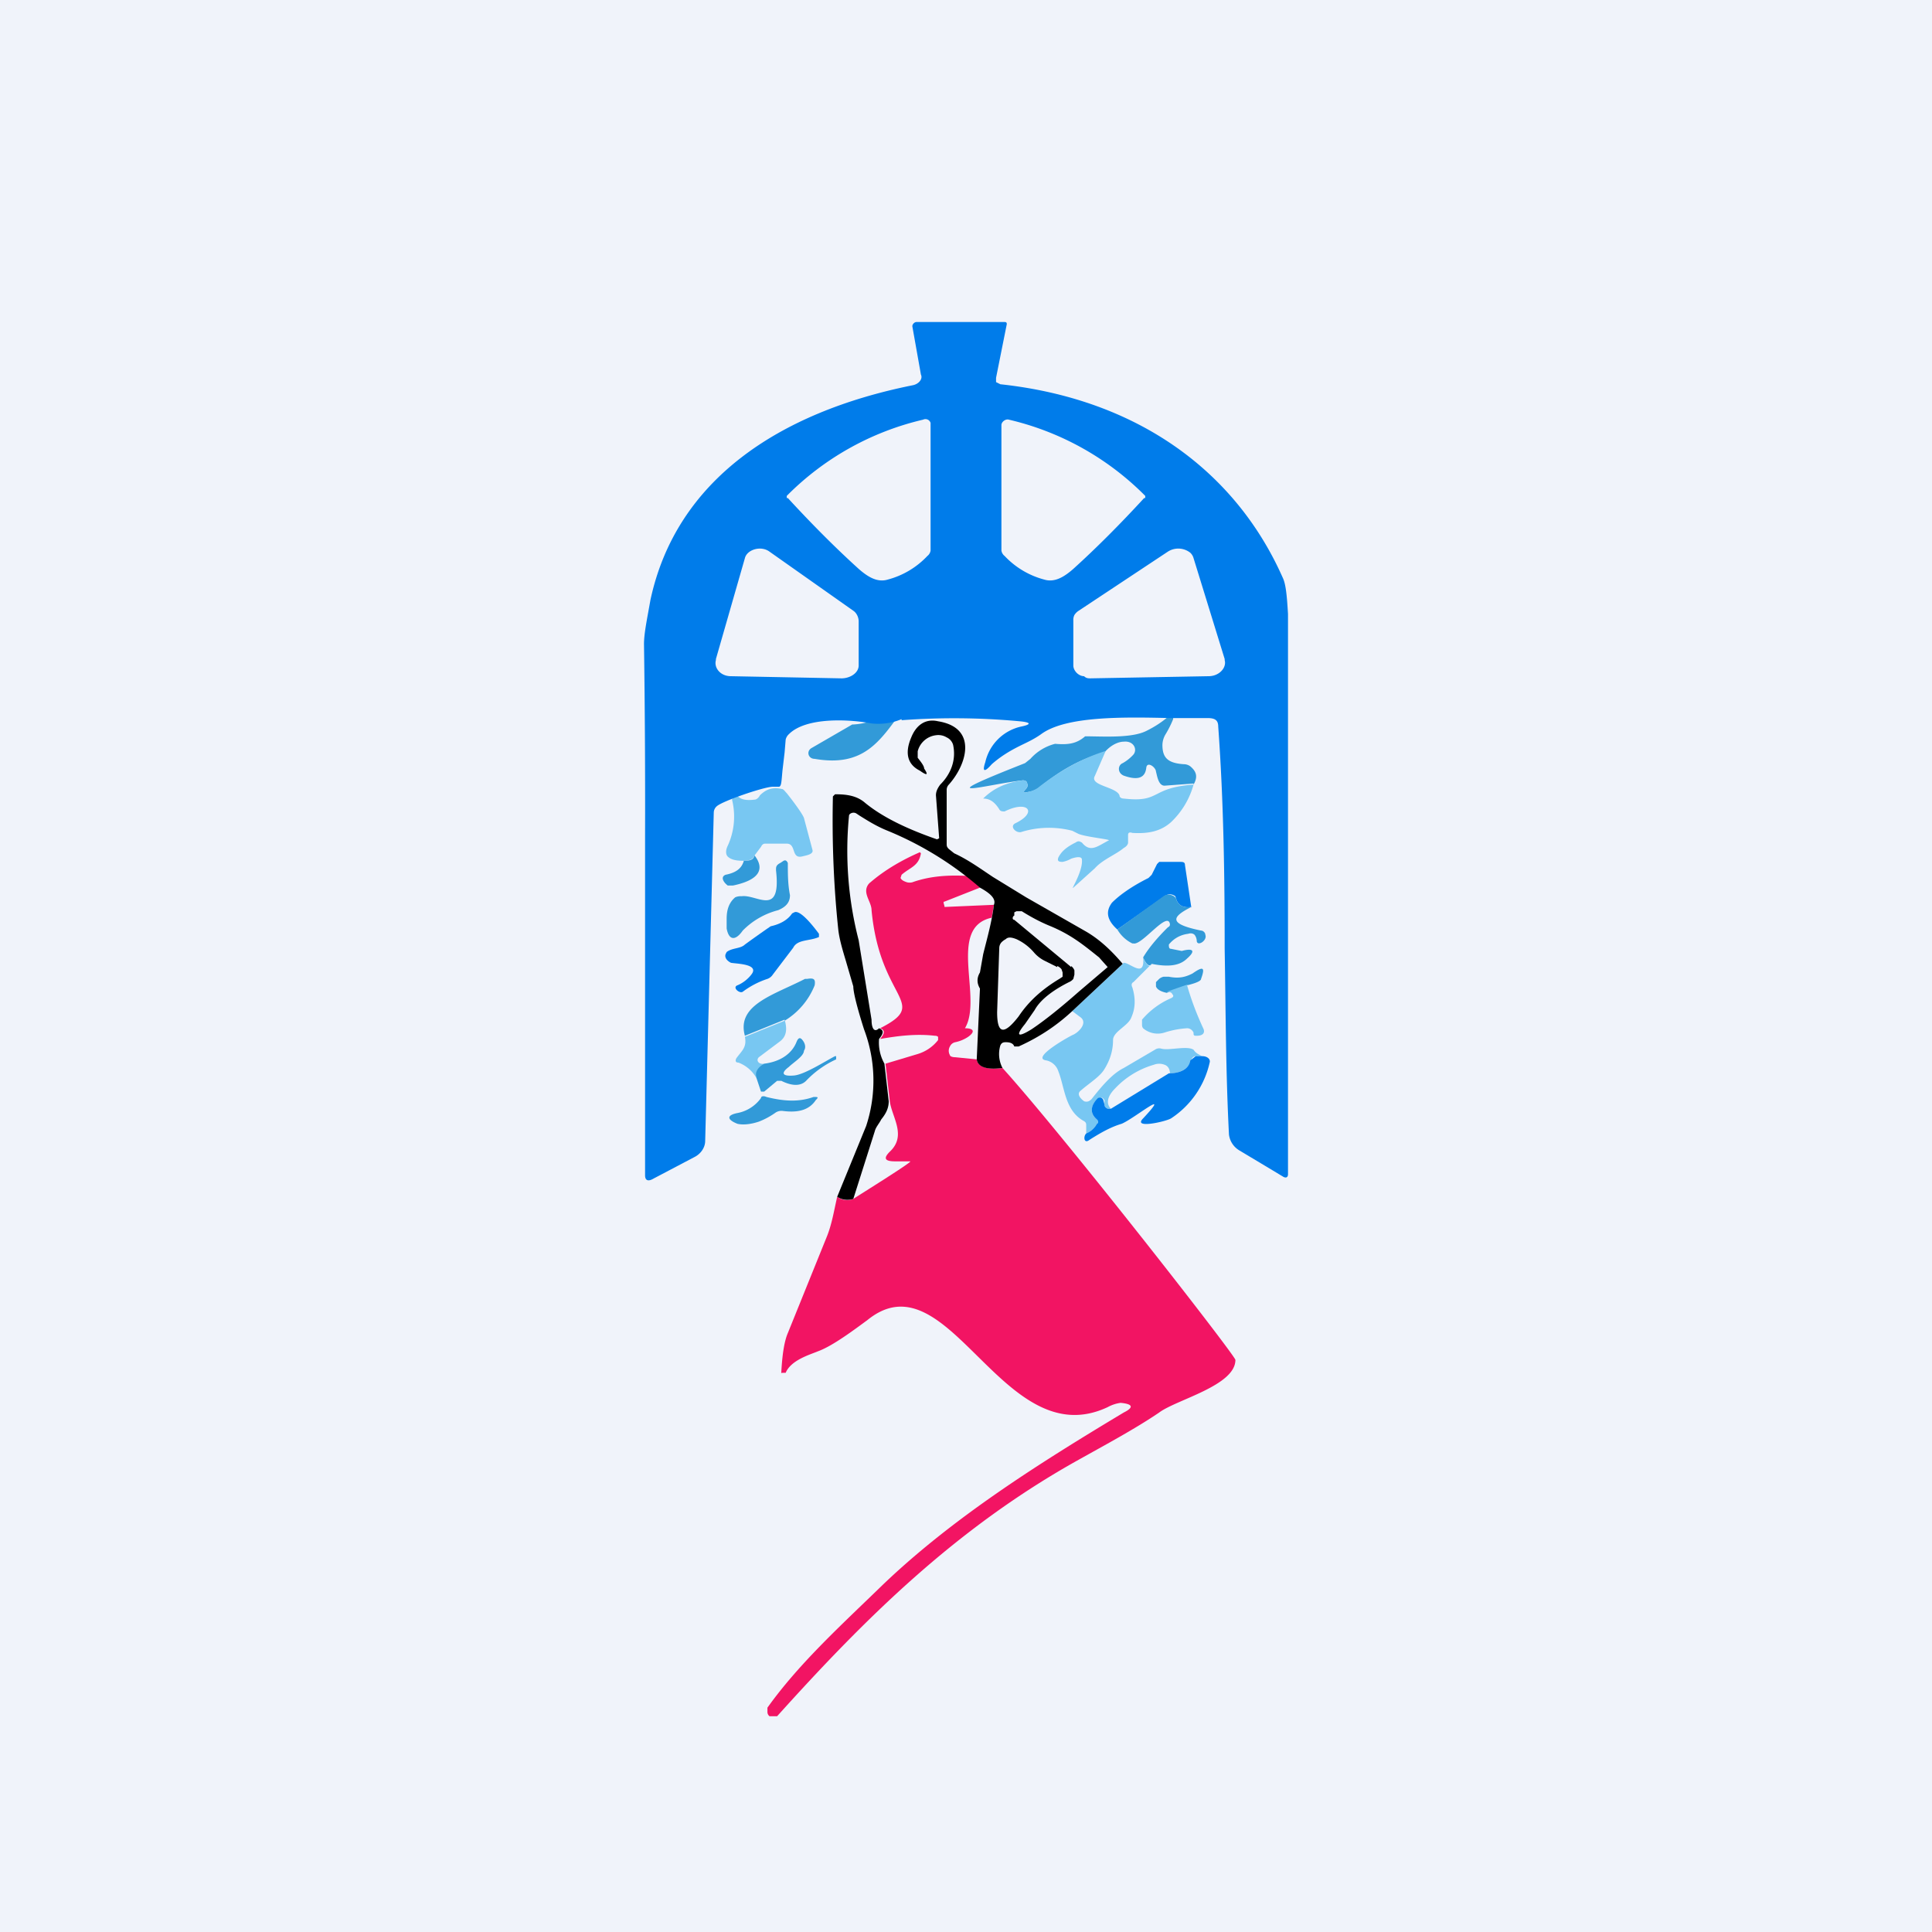 <!-- by TradingView --><svg width="18" height="18" viewBox="0 0 18 18" xmlns="http://www.w3.org/2000/svg"><path fill="#F0F3FA" d="M0 0h18v18H0z"/><path d="M8.4 6.63c-.2.27-.35.52-.81.44-.06 0-.08-.07-.03-.1l.38-.22h.01c.14-.01.2-.04.17-.1.1.02.19.01.28-.02ZM11.12 7.3l-.27.02c-.06 0-.07-.1-.08-.13 0-.04-.08-.1-.09-.04-.01.1-.08.12-.2.08-.07-.02-.07-.1-.02-.12a.4.4 0 0 0 .1-.08c.04-.05 0-.13-.09-.12-.05 0-.12.03-.18.1-.23.06-.43.18-.61.33a.25.25 0 0 1-.11.04c-.03.01-.04 0-.02-.02s.03-.04.02-.06c0-.02-.02-.03-.04-.03-.35.04-.92.21.02-.16l.05-.04a.46.46 0 0 1 .23-.14c.12.01.2 0 .28-.07.16 0 .43.02.57-.05.06-.03.13-.07.2-.13h.05v.02a.96.96 0 0 1-.07.14.2.2 0 0 0-.03.1c0 .12.05.17.2.18a.1.1 0 0 1 .06.02c.06.05.07.1.03.17Z" fill="#329AD8"/><path d="m10.3 7-.1.23c-.05.09.2.1.23.18 0 .02.02.03.04.03.35.04.24-.1.65-.13a.76.76 0 0 1-.21.35c-.09.08-.2.11-.36.1-.03-.01-.04 0-.04.02v.07c0 .02-.02.04-.04.05-.07.06-.2.11-.27.19l-.2.18c-.03.03.09-.15.08-.26 0-.04-.07-.02-.1-.01a.26.26 0 0 1-.08.03c-.04 0-.05-.01-.04-.04.03-.06.08-.1.16-.14.03-.02.04-.01.06 0 .08.1.15.03.25-.02.02-.01-.2-.03-.28-.06l-.06-.03a.87.87 0 0 0-.47.01c-.05.02-.12-.05-.06-.08.21-.1.12-.22-.1-.11-.02 0-.04 0-.05-.02-.05-.08-.1-.1-.15-.1.1-.1.22-.15.37-.17.02 0 .04.01.04.03.01.02 0 .04-.02.06-.02.02-.01.03.02.02a.25.25 0 0 0 .1-.04c.19-.15.4-.27.62-.34ZM7.03 7.97c-.01.03-.04.05-.1.05-.07 0-.12-.01-.15-.04-.02-.02-.02-.06 0-.1a.65.65 0 0 0 .04-.43c.02-.05.03-.07.04-.05.03.05.09.06.17.05.02 0 .04-.02.05-.04.05-.05.11-.08.2-.06.02 0 .03.02.05.04.04.05.14.18.16.23l.08.3c.01.04-.06.05-.1.06-.1.02-.05-.12-.14-.12h-.2c-.02 0-.03.01-.04.03l-.06.08Z" fill="#78C7F2"/><path d="m8.57 7.94.01.01c-.02.12-.1.13-.18.2l-.01.03c.01.02.03.03.06.04a.1.1 0 0 0 .05 0c.14-.05.3-.07.5-.06a.4.4 0 0 1 .13.11l-.33.13c-.02 0 0 .03 0 .05l.46-.02-.02.12c-.42.09-.08.75-.25 1.03.08 0 .1.03.03.08a.34.34 0 0 1-.12.05.07.07 0 0 0-.05.04.08.08 0 0 0 0 .08c0 .01.02.02.05.02l.2.02c.01.07.1.1.24.08.57.63 2.17 2.68 2.17 2.72 0 .24-.55.37-.71.49-.22.15-.5.3-.75.44-1.15.64-2 1.49-2.81 2.39h-.07a.05.05 0 0 1-.02-.04v-.04c.3-.42.7-.78 1.08-1.15.65-.62 1.44-1.12 2.24-1.6.1-.05.08-.08-.03-.09a.35.35 0 0 0-.12.04c-.98.46-1.48-1.43-2.24-.81-.11.08-.32.24-.46.29-.07.03-.25.08-.3.2H7.3c-.03 0-.02.01-.02-.02.01-.17.03-.28.06-.35l.36-.89c.05-.12.07-.25.1-.38.04.03.09.04.15.02.06-.04.56-.35.53-.35h-.14c-.1 0-.11-.03-.05-.09.16-.15.02-.32 0-.47l-.04-.35.3-.09a.38.38 0 0 0 .19-.13v-.03a.04.04 0 0 0-.03-.01c-.17-.02-.34 0-.51.03.04-.05.05-.08 0-.1.47-.24 0-.25-.08-1.1 0-.06-.05-.12-.05-.18a.1.1 0 0 1 .04-.08c.14-.12.3-.21.46-.28Z" fill="#F21463"/><path d="M7.03 7.97c.1.13.04.23-.2.28h-.05c-.04-.03-.07-.08-.02-.1.1-.02.15-.06.17-.13.06 0 .09-.01.1-.05ZM7.23 8.1c0-.02 0-.04.04-.06l.03-.02c.02-.01.03 0 .04.02 0 .1 0 .2.02.3 0 .07-.04.11-.11.14a.71.71 0 0 0-.33.19c-.07.1-.13.09-.15-.02v-.09c0-.08.02-.15.08-.2a.13.13 0 0 1 .06-.01c.14-.02.37.2.32-.24Z" fill="#329AD8"/><path d="M11.1 8.45c-.07.01-.12-.01-.14-.07l-.01-.03a.08.08 0 0 0-.1 0l-.44.31c-.1-.09-.11-.17-.05-.25.07-.07.18-.15.34-.23l.03-.03.05-.1.02-.02h.19c.03 0 .05 0 .05.03l.06.4Z" fill="#007CEA"/><path d="M11.1 8.45c-.2.1-.2.16.09.22.02 0 .04.02.04.04.02.05-.07.11-.08.06a.1.1 0 0 0-.02-.06c-.01-.01-.03-.02-.06-.01-.08.01-.14.05-.18.1 0 .02 0 .04.02.04l.1.02c.11-.03.13 0 .05.07-.07.07-.18.08-.33.05-.02.03-.05.01-.08-.06.06-.1.14-.19.23-.28.02-.01.02-.02.02-.03-.02-.13-.26.2-.34.18h-.01a.33.33 0 0 1-.14-.13l.43-.31c.04-.03.11-.01.12.03.02.06.07.08.14.07Z" fill="#329AD8"/><path d="m7.39 8.83-.19.25a.1.1 0 0 1-.05.04.8.8 0 0 0-.23.12c-.03.02-.1-.04-.05-.06.05-.02.1-.06.13-.1.08-.1-.14-.1-.19-.11-.04-.02-.06-.05-.05-.08l.01-.02c.05-.04.13-.03.17-.07a10.92 10.92 0 0 1 .24-.17c.09-.02.16-.06.2-.12l.02-.01c.06-.03.2.16.23.2v.03c-.09.04-.2.02-.24.1Z" fill="#007CEA"/><path d="M10.65 8.92c.03.07.06.1.08.06l-.17.17c-.02.01-.02.03-.01.05.03.1.03.19-.01.28-.03.08-.17.13-.17.21 0 .1-.03.19-.08.27-.04.07-.14.13-.22.2-.04.03-.01.07.03.1.03.01.05 0 .07-.02.11-.14.2-.24.3-.29l.29-.17a.07.07 0 0 1 .06-.01c.07.02.24-.03.3.01.02.03.04.04.08.06h-.06c-.02 0-.04.02-.04.04-.02.07-.1.12-.2.12 0-.04-.02-.07-.05-.08a.14.14 0 0 0-.1 0 .8.8 0 0 0-.36.22c-.07.07-.09.14-.04.19h-.03c-.02-.01-.03-.02-.03-.04v-.04c-.02-.03-.03-.03-.06-.01-.07.06-.08.13-.01.19.01.01.02.03 0 .04a.2.2 0 0 1-.1.09v-.08c0-.02-.01-.03-.03-.04-.17-.1-.17-.31-.23-.46a.15.15 0 0 0-.11-.1c-.16-.02.24-.24.25-.24.06-.03.13-.11.07-.16l-.08-.06.48-.45c.06 0 .2.15.18-.05Z" fill="#78C7F2"/><path d="m11.06 9.18-.19.07c-.05-.01-.09-.03-.1-.06v-.04l.03-.03a.1.1 0 0 1 .04-.02h.05c.1.02.16 0 .22-.03.1-.07.12-.06.08.05 0 .02-.05.04-.13.06ZM7.31 9.5l-.37.15c-.08-.29.27-.38.56-.53h.02c.06-.01.08 0 .07.06a.68.68 0 0 1-.28.33Z" fill="#329AD8"/><path d="M11.06 9.18c.04.14.09.27.15.4.02.04 0 .07-.06.07-.02 0-.03 0-.03-.02v-.01c-.01-.02-.03-.04-.06-.04a.85.85 0 0 0-.21.04.21.21 0 0 1-.2-.04.05.05 0 0 1-.01-.03V9.5a.74.74 0 0 1 .27-.2c.02-.01.03-.02.01-.04 0-.01-.02-.02-.05-.02l.2-.07ZM7.31 9.5c.03.1.01.16-.04.2l-.2.15c-.03.03 0 .07.05.06-.06.05-.09.1-.07.14-.03-.06-.09-.12-.17-.15-.03 0-.03-.02-.02-.04.05-.07.1-.1.08-.2l.37-.15Z" fill="#78C7F2"/><path d="M7.05 10.05c-.02-.05 0-.1.07-.14.16-.02.26-.1.3-.2.02-.05.04-.05.07 0 .01.02.02.05 0 .08 0 .05-.1.11-.14.15-.08.06-.06.09.05.08.1-.01.3-.14.38-.18h.01v.03a.9.9 0 0 0-.28.2c-.05.05-.13.05-.23 0h-.04l-.12.1h-.03l-.04-.12Z" fill="#329AD8"/><path d="M11.2 9.84c.05 0 .08.03.07.06a.84.84 0 0 1-.36.52c-.05.03-.36.1-.26 0 .28-.3-.08 0-.2.05-.1.03-.19.08-.3.15-.05.04-.06-.03-.03-.06a.2.2 0 0 0 .1-.09c.02-.01.01-.03 0-.04-.07-.06-.06-.13.01-.2.03-.01.04 0 .05.02l.01.04c0 .02.01.03.03.04h.03l.54-.33c.12 0 .19-.05.2-.12l.05-.04h.06Z" fill="#007CEA"/><path d="M7.22 10.37a.7.7 0 0 1-.15.08c-.09.03-.16.03-.2.02-.1-.04-.1-.08 0-.1a.35.35 0 0 0 .22-.14c0-.02.03-.02.05-.01.16.04.3.05.44 0 .04 0 .05 0 .02.03-.06.09-.16.12-.31.1a.1.1 0 0 0-.07.02Z" fill="#329AD8"/><path fill-rule="evenodd" d="M8.4 6.7a.56.56 0 0 1-.28.04c-.21-.04-.61-.06-.77.1a.1.1 0 0 0-.03.05l-.01.12-.02.17c-.01.11-.01.14-.03.15H7.2c-.08 0-.46.13-.52.18a.08.08 0 0 0-.03.06l-.08 3.06c0 .06-.04.12-.1.15l-.38.2c-.05.03-.08.02-.08-.03V7.8A106.45 106.45 0 0 0 6 6c0-.1.03-.24.06-.41.24-1.12 1.2-1.75 2.44-2 .06-.01.1-.06.08-.1l-.08-.45c0-.02.02-.04.04-.04h.81c.02 0 .03 0 .03.02l-.1.5v.04l.04.02c1.3.14 2.2.83 2.63 1.8.03.06.04.17.05.34v5.22c0 .03-.02.04-.05.02l-.4-.24a.2.2 0 0 1-.1-.15c-.03-.58-.03-1.15-.04-1.73 0-.69-.01-1.38-.06-2.07 0-.06-.03-.08-.1-.08h-.35c-.43-.01-.97-.02-1.2.15-.07.05-.14.08-.2.11-.1.05-.18.1-.26.17-.07.08-.09.07-.06-.02a.44.44 0 0 1 .33-.33c.1-.02.1-.04-.01-.05a6.6 6.6 0 0 0-1.1-.01Zm2.26-2.06c-.23.25-.45.47-.66.66-.08.07-.17.13-.27.1a.78.78 0 0 1-.37-.22.08.08 0 0 1-.03-.05V3.96c0-.03.04-.06.07-.05a2.63 2.63 0 0 1 1.27.71v.02Zm.75 1.5-.29-.94a.11.11 0 0 0-.03-.05.18.18 0 0 0-.21-.01l-.83.55a.13.13 0 0 0-.04.04.1.1 0 0 0-.01.05v.42c0 .05.05.1.1.1.02.02.04.02.06.02l1.1-.02c.1 0 .17-.08.15-.15Zm-4.07-1.5c.23.25.45.47.66.66.08.07.17.13.27.1a.78.78 0 0 0 .37-.22.08.08 0 0 0 .03-.05V3.94a.05.05 0 0 0-.07-.03 2.63 2.63 0 0 0-1.27.71v.02Zm-.67 1.5.27-.94c.02-.08.15-.12.23-.06l.78.55c.03.02.05.06.05.1v.41c0 .07-.08.12-.16.12L6.81 6.3c-.1 0-.16-.08-.14-.15Z" fill="#007CEA"/><path fill-rule="evenodd" d="m10.47 8.97-.48.45c-.14.13-.3.24-.5.33h-.04c-.01-.03-.04-.04-.08-.04-.03 0-.04.01-.05.03a.28.28 0 0 0 .02.21c-.15.02-.23-.01-.24-.08l.03-.66c-.03-.05-.03-.1 0-.15l.03-.17c.04-.16.08-.3.1-.46.02-.05-.02-.1-.13-.16a3.12 3.12 0 0 0-.86-.53c-.1-.04-.18-.09-.26-.14l-.03-.02c-.03-.02-.07 0-.07.02A3.34 3.34 0 0 0 8 8.76l.12.74c0 .09.03.12.07.08.05.02.04.05 0 .1a.4.4 0 0 0 .05.23l.04.35c0 .07-.03.12-.07.17-.02.04-.05.07-.06.11l-.2.63c-.07.02-.12 0-.15-.02l.27-.66a1.35 1.35 0 0 0-.02-.9c-.07-.22-.1-.35-.1-.4l-.07-.24c-.03-.1-.06-.2-.07-.29-.04-.38-.06-.8-.05-1.24l.02-.02c.1 0 .2.01.28.08.17.14.41.25.67.34l.02-.01-.03-.4c0-.03.01-.06.04-.1.1-.1.15-.23.12-.37a.11.11 0 0 0-.06-.07.15.15 0 0 0-.1-.02.2.2 0 0 0-.17.15v.06c.04.05.06.08.06.1.04.06.03.07-.04.02-.12-.06-.14-.17-.08-.31.04-.1.12-.18.25-.15.37.06.27.4.1.59a.07.07 0 0 0-.02.05v.5c0 .02 0 .03.02.05l.05.04c.13.06.24.14.36.22l.31.19.56.32c.12.07.23.17.34.3Zm-.49.04-.53-.44c-.02 0-.02-.03 0-.04V8.5l.02-.01h.05c.08.05.17.1.27.14.19.08.3.17.45.29a16.3 16.3 0 0 0 .08.09l-.27.23c-.17.15-.32.27-.44.35-.13.08-.15.06-.06-.05l.09-.13c.06-.11.2-.2.32-.26a.1.1 0 0 0 .04-.03l.01-.04v-.04A.1.1 0 0 0 9.98 9Zm-.13 0-.12-.06a.32.32 0 0 1-.1-.08.48.48 0 0 0-.16-.12c-.05-.02-.08-.02-.1 0a.16.16 0 0 0-.04.03.08.08 0 0 0-.02.05l-.02.6c0 .2.06.22.2.04.1-.15.23-.26.38-.35l.03-.02v-.04l-.01-.03A.1.1 0 0 0 9.85 9Z"/></svg>
